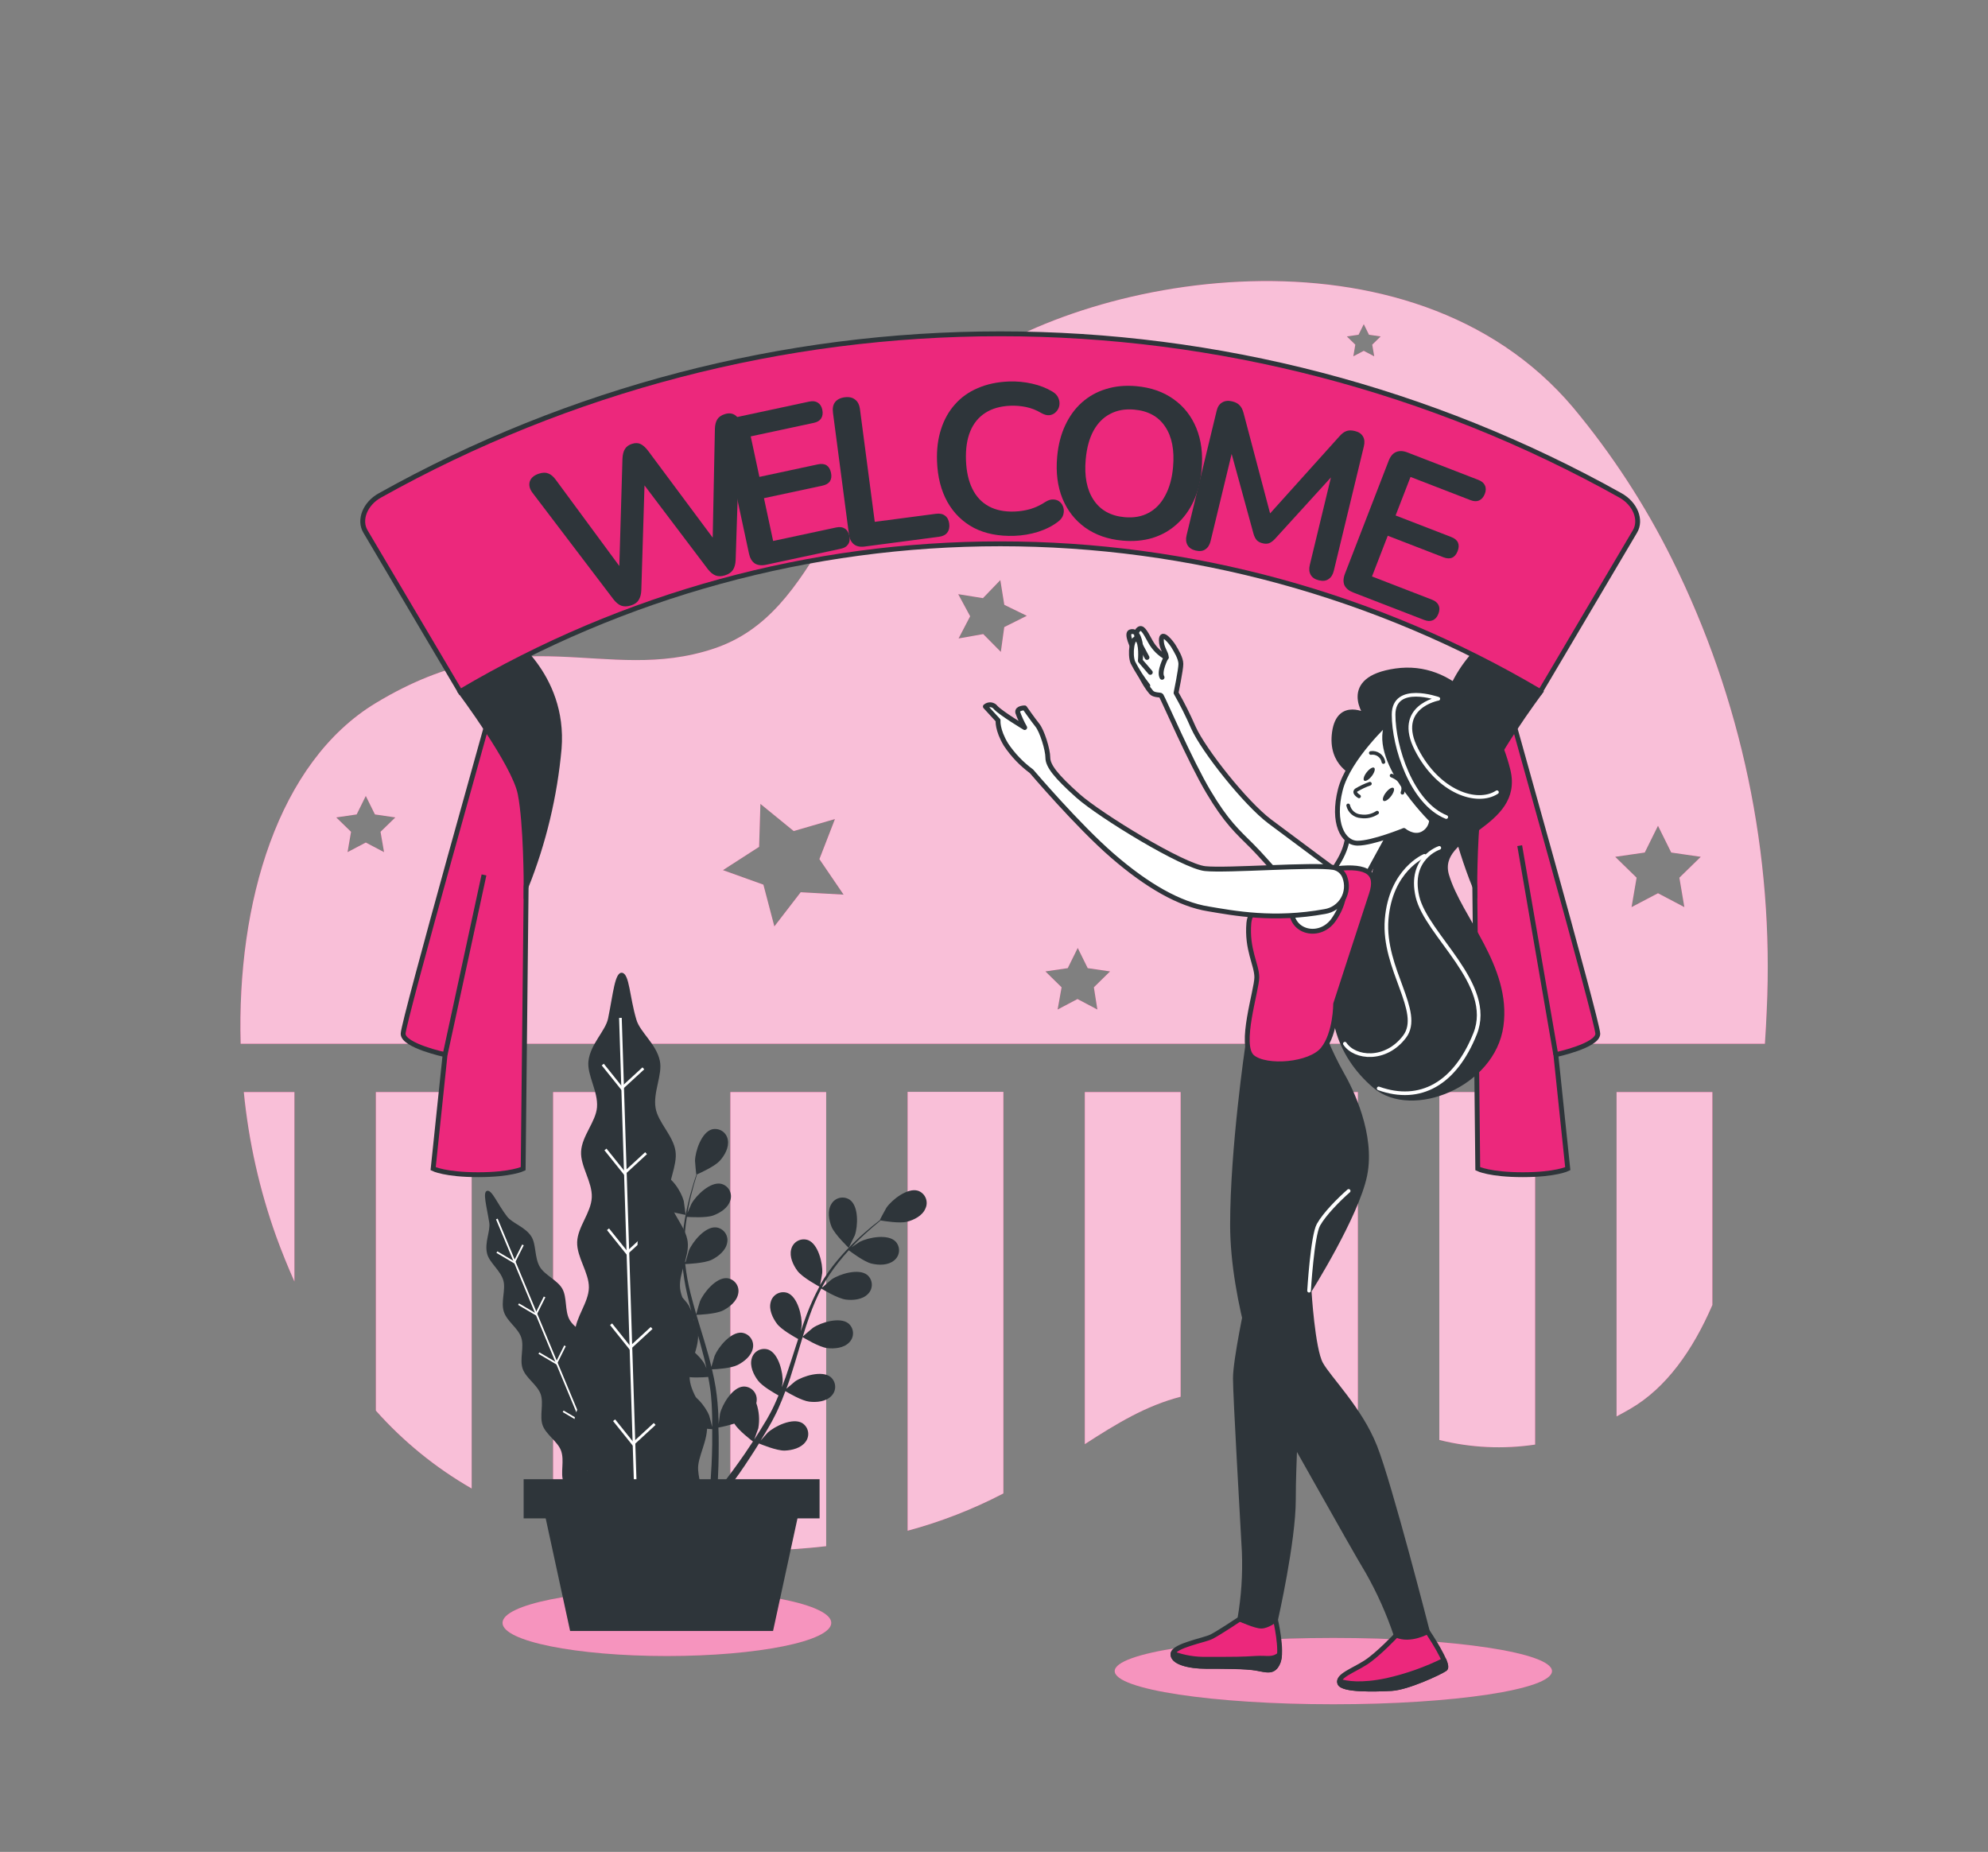 <svg width="409" height="381" viewBox="0 0 409 381" fill="none" xmlns="http://www.w3.org/2000/svg">
<rect x="0" y="0" width="409" height="381" fill="#808080" stroke="none"/>
<path d="M150.259 319.02C152.173 319.02 154.128 319.02 156.124 319.02C161.097 318.922 165.686 318.603 169.973 318.112V224.68H150.259V319.02Z" fill="#EC287C"/>
<path d="M186.725 314.93C193.553 313.095 200.16 310.522 206.431 307.257V224.639H186.725V314.93Z" fill="#EC287C"/>
<path d="M223.183 297.114C229.727 292.885 235.764 289.204 242.897 287.363V224.68H223.183V297.114Z" fill="#EC287C"/>
<path d="M259.65 286.488C266.701 287.306 273.131 289.179 279.364 291.2V224.68H259.65V286.488Z" fill="#EC287C"/>
<path d="M56.851 254.463C57.997 257.599 59.237 260.664 60.573 263.658V224.68H50.16C51.156 234.845 53.404 244.849 56.851 254.463Z" fill="#EC287C"/>
<path d="M77.326 290.218C82.991 296.587 89.648 301.998 97.04 306.243V224.68H77.326V290.218Z" fill="#EC287C"/>
<path d="M113.792 313.58C120.219 315.61 126.817 317.047 133.506 317.875V224.68H113.792V313.58Z" fill="#EC287C"/>
<path d="M296.116 296.255C302.561 297.866 309.26 298.188 315.83 297.204V224.68H296.116V296.255Z" fill="#EC287C"/>
<path d="M343.986 115.035C338.447 103.877 331.619 93.406 323.642 83.837C290.145 44.172 222.496 56.54 196.451 77.015C170.406 97.489 169.154 126.029 146.815 133.457C124.475 140.884 107.109 126.635 77.326 144.631C57.17 156.811 48.696 185.76 49.514 214.741H363.102C363.258 212.377 363.389 210.062 363.479 207.821C364.997 175.736 358.287 143.796 343.986 115.035ZM79.011 175.314L75.256 173.342L71.502 175.314L72.221 171.134L69.178 168.173L73.375 167.559L75.256 163.755L77.138 167.559L81.334 168.173L78.291 171.134L79.011 175.314ZM164.729 183.567L159.314 190.594L157.056 182.005L148.737 179.019L156.173 174.226L156.443 165.391L163.289 170.978L171.78 168.508L168.582 176.753L173.555 184.058L164.729 183.567ZM206.611 129.015L205.907 134.119L202.283 130.455L197.212 131.354L199.592 126.79L197.138 122.242L202.226 123.06L205.801 119.346L206.619 124.434L211.249 126.692L206.611 129.015ZM225.768 207.698L221.678 205.539L217.588 207.698L218.406 203.126L215.077 199.854L219.674 199.183L221.727 195.028L223.781 199.183L228.378 199.854L225.048 203.126L225.768 207.698ZM282.726 73.309L280.574 72.18L278.423 73.309L278.832 70.912L277.098 69.219L279.503 68.867L280.574 66.692L281.646 68.867L284.051 69.219L282.317 70.912L282.726 73.309ZM346.53 186.627L341.106 183.772L335.667 186.627L336.705 180.574L332.305 176.279L338.382 175.396L341.106 169.89L343.83 175.396L349.908 176.279L345.507 180.574L346.53 186.627Z" fill="#EC287C"/>
<path d="M332.583 291.404C333.523 290.914 334.472 290.39 335.437 289.826C342.758 285.564 348.223 277.899 352.296 268.484V224.68H332.583V291.404Z" fill="#EC287C"/>
<g opacity="0.7">
<path d="M150.259 319.02C152.173 319.02 154.128 319.02 156.124 319.02C161.097 318.922 165.686 318.603 169.973 318.112V224.68H150.259V319.02Z" fill="white"/>
<path d="M186.725 314.93C193.553 313.095 200.16 310.522 206.431 307.257V224.639H186.725V314.93Z" fill="white"/>
<path d="M223.183 297.114C229.727 292.885 235.764 289.204 242.897 287.363V224.68H223.183V297.114Z" fill="white"/>
<path d="M259.65 286.488C266.701 287.306 273.131 289.179 279.364 291.2V224.68H259.65V286.488Z" fill="white"/>
<path d="M56.851 254.463C57.997 257.599 59.237 260.664 60.573 263.658V224.68H50.16C51.156 234.845 53.404 244.849 56.851 254.463Z" fill="white"/>
<path d="M77.326 290.218C82.991 296.587 89.648 301.998 97.04 306.243V224.68H77.326V290.218Z" fill="white"/>
<path d="M113.792 313.58C120.219 315.61 126.817 317.047 133.506 317.875V224.68H113.792V313.58Z" fill="white"/>
<path d="M296.116 296.255C302.561 297.866 309.26 298.188 315.83 297.204V224.68H296.116V296.255Z" fill="white"/>
<path d="M343.986 115.035C338.447 103.877 331.619 93.406 323.642 83.837C290.145 44.172 222.496 56.54 196.451 77.015C170.406 97.489 169.154 126.029 146.815 133.457C124.475 140.884 107.109 126.635 77.326 144.631C57.17 156.811 48.696 185.76 49.514 214.741H363.102C363.258 212.377 363.389 210.062 363.479 207.821C364.997 175.736 358.287 143.796 343.986 115.035ZM79.011 175.314L75.256 173.342L71.502 175.314L72.221 171.134L69.178 168.173L73.375 167.559L75.256 163.755L77.138 167.559L81.334 168.173L78.291 171.134L79.011 175.314ZM164.729 183.567L159.314 190.594L157.056 182.005L148.737 179.019L156.173 174.226L156.443 165.391L163.289 170.978L171.78 168.508L168.582 176.753L173.555 184.058L164.729 183.567ZM206.611 129.015L205.907 134.119L202.283 130.455L197.212 131.354L199.592 126.79L197.138 122.242L202.226 123.06L205.801 119.346L206.619 124.434L211.249 126.692L206.611 129.015ZM225.768 207.698L221.678 205.539L217.588 207.698L218.406 203.126L215.077 199.854L219.674 199.183L221.727 195.028L223.781 199.183L228.378 199.854L225.048 203.126L225.768 207.698ZM282.726 73.309L280.574 72.18L278.423 73.309L278.832 70.912L277.098 69.219L279.503 68.867L280.574 66.692L281.646 68.867L284.051 69.219L282.317 70.912L282.726 73.309ZM346.53 186.627L341.106 183.772L335.667 186.627L336.705 180.574L332.305 176.279L338.382 175.396L341.106 169.89L343.83 175.396L349.908 176.279L345.507 180.574L346.53 186.627Z" fill="white"/>
<path d="M332.583 291.404C333.523 290.914 334.472 290.39 335.437 289.826C342.758 285.564 348.223 277.899 352.296 268.484V224.68H332.583V291.404Z" fill="white"/>
</g>
<path d="M274.316 350.628C299.159 350.628 319.298 347.573 319.298 343.805C319.298 340.038 299.159 336.983 274.316 336.983C249.474 336.983 229.334 340.038 229.334 343.805C229.334 347.573 249.474 350.628 274.316 350.628Z" fill="#EC287C"/>
<path opacity="0.5" d="M274.316 350.628C299.159 350.628 319.298 347.573 319.298 343.805C319.298 340.038 299.159 336.983 274.316 336.983C249.474 336.983 229.334 340.038 229.334 343.805C229.334 347.573 249.474 350.628 274.316 350.628Z" fill="white"/>
<path d="M137.203 340.705C155.879 340.705 171.019 337.651 171.019 333.883C171.019 330.115 155.879 327.061 137.203 327.061C118.527 327.061 103.387 330.115 103.387 333.883C103.387 337.651 118.527 340.705 137.203 340.705Z" fill="#EC287C"/>
<path opacity="0.5" d="M137.203 340.705C155.879 340.705 171.019 337.651 171.019 333.883C171.019 330.115 155.879 327.061 137.203 327.061C118.527 327.061 103.387 330.115 103.387 333.883C103.387 337.651 118.527 340.705 137.203 340.705Z" fill="white"/>
<path d="M120.762 316.165L137.98 309C136.778 307.028 135.576 307.961 134.038 304.77C133.22 303.134 133.94 300.5 132.909 298.39C132.091 296.664 129.547 295.568 128.565 293.588C127.674 291.805 128.32 289.147 127.355 287.224C126.389 285.302 123.911 284.353 122.946 282.48C121.98 280.607 122.61 277.973 121.637 276.132C120.663 274.292 118.119 273.277 117.146 271.461C116.173 269.646 116.688 266.922 115.69 265.147C114.692 263.371 112.066 262.341 111.06 260.631C109.931 258.717 110.348 256.009 109.31 254.382C108.042 252.402 105.4 251.682 104.328 250.292C102.316 247.674 101.236 244.795 100.238 244.991C99.24 245.187 100.107 248.083 100.655 251.535C100.933 253.253 99.641 255.625 100.213 257.924C100.671 259.772 102.929 261.31 103.551 263.421C104.099 265.31 103.003 267.805 103.649 269.842C104.295 271.879 106.569 273.179 107.232 275.167C107.894 277.155 106.856 279.633 107.526 281.588C108.197 283.543 110.553 284.909 111.232 286.832C111.911 288.754 110.954 291.347 111.641 293.245C112.328 295.143 114.741 296.582 115.42 298.439C116.181 300.492 115.24 303.044 115.911 304.836C116.729 307.012 119.126 308.337 119.755 309.981C121.121 313.572 119.199 313.507 120.328 316.386L120.762 316.165Z" fill="#2E353A"/>
<path d="M102.217 250.791L127.821 312.296" stroke="white" stroke-width="0.361" stroke-miterlimit="10"/>
<path d="M107.592 256.124L105.792 259.707L102.226 257.605" stroke="white" stroke-width="0.361" stroke-miterlimit="10"/>
<path d="M112.041 266.823L110.25 270.414L106.684 268.312" stroke="white" stroke-width="0.361" stroke-miterlimit="10"/>
<path d="M116.238 276.893L114.447 280.484L110.872 278.382" stroke="white" stroke-width="0.361" stroke-miterlimit="10"/>
<path d="M121.228 288.869L119.428 292.46L115.862 290.357" stroke="white" stroke-width="0.361" stroke-miterlimit="10"/>
<path d="M126.267 300.975L124.475 304.566L120.909 302.464" stroke="white" stroke-width="0.361" stroke-miterlimit="10"/>
<path d="M118.815 311.413L146.905 310.521C146.258 307.102 144.074 307.773 143.633 302.464C143.404 299.781 145.776 296.386 145.449 292.869C145.179 289.973 142.226 287.093 141.899 283.781C141.604 280.795 143.935 277.392 143.6 274.169C143.273 271.126 140.279 268.288 139.927 265.13C139.575 261.973 141.858 258.586 141.481 255.486C141.105 252.386 138.054 249.588 137.645 246.488C137.236 243.388 139.428 239.846 138.97 236.819C138.496 233.613 135.371 230.921 134.88 227.968C134.316 224.696 136.352 221.081 135.755 218.251C135.027 214.774 131.665 212.345 130.929 209.792C129.506 205.032 129.514 200.394 128.001 200.14C126.487 199.886 126.16 204.418 125.105 209.531C124.573 212.099 121.473 214.782 121.064 218.3C120.729 221.146 123.085 224.516 122.823 227.813C122.586 230.774 119.714 233.703 119.551 236.909C119.379 239.936 121.89 243.183 121.751 246.341C121.612 249.498 118.839 252.418 118.741 255.535C118.643 258.652 121.195 261.825 121.154 264.901C121.113 267.977 118.348 271.118 118.299 274.153C118.25 277.359 120.884 280.509 120.851 283.486C120.851 286.758 118.136 289.883 118.127 292.77C118.127 296.263 120.778 299.404 120.786 302.071C120.786 307.846 118.119 306.734 118.168 311.388L118.815 311.413Z" fill="#2E353A"/>
<path d="M127.641 209.416L130.839 309.736" stroke="white" stroke-width="0.544" stroke-miterlimit="10"/>
<path d="M132.361 219.797L127.911 223.887L124.009 219.02" stroke="white" stroke-width="0.544" stroke-miterlimit="10"/>
<path d="M132.917 237.253L128.467 241.351L124.565 236.484" stroke="white" stroke-width="0.544" stroke-miterlimit="10"/>
<path d="M133.441 253.678L128.991 257.768L125.089 252.901" stroke="white" stroke-width="0.544" stroke-miterlimit="10"/>
<path d="M134.062 273.212L129.612 277.31L125.719 272.443" stroke="white" stroke-width="0.544" stroke-miterlimit="10"/>
<path d="M134.692 292.959L130.242 297.057L126.34 292.19" stroke="white" stroke-width="0.544" stroke-miterlimit="10"/>
<path d="M135.731 248.312C137.17 249.302 141.048 249.948 141.056 249.948C141.064 249.948 140.712 247.265 140.672 247.093C140.164 245.155 138.054 241.711 135.821 241.588C135.449 241.577 135.078 241.644 134.734 241.785C134.39 241.926 134.079 242.138 133.822 242.408C133.565 242.677 133.367 242.997 133.242 243.348C133.118 243.699 133.068 244.072 133.097 244.443C133.162 246.038 134.496 247.461 135.731 248.312Z" fill="#2E353A"/>
<path d="M174.611 256.729C174.611 256.729 175.813 254.275 175.87 254.136C176.517 252.247 176.688 248.206 174.864 246.864C174.56 246.65 174.214 246.502 173.849 246.431C173.484 246.359 173.108 246.365 172.745 246.448C172.382 246.532 172.041 246.69 171.744 246.914C171.447 247.138 171.2 247.422 171.02 247.748C170.202 249.106 170.529 251.02 171.085 252.41C171.78 254.038 174.611 256.729 174.611 256.729Z" fill="#2E353A"/>
<path d="M188.852 244.975C186.709 244.32 183.527 246.807 182.382 248.451C182.284 248.59 180.983 250.987 181.024 250.995H181.073C180.566 251.38 180.034 251.813 179.437 252.279C178.382 253.163 177.187 254.177 175.969 255.363C174.641 256.626 173.387 257.964 172.214 259.371C170.895 260.944 169.718 262.63 168.697 264.41V264.476C168.836 263.838 169.155 262.022 169.163 261.891C169.286 259.895 168.345 255.96 166.267 255.142C165.916 255.015 165.542 254.962 165.169 254.989C164.797 255.016 164.434 255.121 164.105 255.298C163.776 255.475 163.488 255.72 163.26 256.016C163.032 256.311 162.869 256.652 162.782 257.016C162.357 258.537 163.183 260.288 164.083 261.49C165.106 262.832 168.32 264.566 168.582 264.705C167.587 266.554 166.715 268.467 165.973 270.431C165.539 271.568 165.155 272.721 164.737 273.891C164.836 273.335 164.926 272.828 164.926 272.762C165.048 270.766 164.108 266.832 162.038 266.014C161.688 265.887 161.315 265.836 160.944 265.863C160.573 265.89 160.212 265.994 159.884 266.17C159.556 266.346 159.268 266.589 159.041 266.884C158.813 267.178 158.65 267.517 158.562 267.879C158.128 269.4 158.954 271.151 159.854 272.353C160.754 273.556 163.486 275.093 164.214 275.486L163.772 276.836C163.077 278.987 162.398 281.147 161.67 283.241C161.408 283.977 161.13 284.697 160.852 285.408C160.934 284.918 161.007 284.492 161.016 284.435C161.138 282.431 160.198 278.504 158.12 277.686C157.77 277.559 157.397 277.506 157.025 277.532C156.654 277.559 156.292 277.664 155.963 277.84C155.635 278.016 155.348 278.259 155.12 278.554C154.893 278.849 154.73 279.189 154.643 279.552C154.218 281.073 155.036 282.824 155.944 284.026C156.852 285.228 159.314 286.619 160.165 287.093C159.862 287.813 159.551 288.55 159.224 289.237C158.987 289.703 158.791 290.169 158.529 290.627C158.267 291.085 158.03 291.535 157.784 291.977C157.277 292.795 156.754 293.695 156.238 294.513C155.887 295.077 155.543 295.609 155.191 296.149C155.453 295.413 155.944 293.973 156.009 293.85C156.318 292.118 156.177 290.335 155.6 288.672C155.648 288.479 155.675 288.282 155.682 288.083C155.707 287.712 155.653 287.34 155.524 286.99C155.395 286.641 155.194 286.323 154.933 286.057C154.673 285.791 154.36 285.582 154.014 285.445C153.668 285.308 153.297 285.245 152.926 285.261C150.692 285.417 148.615 288.885 148.14 290.824C148.14 290.938 147.944 292.214 147.846 293.024C147.846 292.541 147.846 292.075 147.797 291.576C147.797 290.595 147.682 289.613 147.617 288.558C147.559 288.051 147.51 287.535 147.453 287.02C147.396 286.505 147.306 285.965 147.232 285.433C147.036 284.198 146.774 282.979 146.48 281.719C147.347 281.719 150.398 281.507 151.739 280.836C153.081 280.165 154.594 278.946 154.889 277.392C154.969 277.029 154.972 276.652 154.897 276.288C154.822 275.923 154.672 275.578 154.455 275.276C154.238 274.973 153.96 274.72 153.639 274.532C153.317 274.344 152.96 274.226 152.59 274.185C150.357 273.997 147.788 277.114 147.02 278.954C146.97 279.077 146.57 280.459 146.357 281.228C146.177 280.484 146.005 279.74 145.801 278.987C145.204 276.836 144.533 274.668 143.87 272.5L143.281 270.513C143.584 270.513 147.224 270.374 148.729 269.621C150.063 268.958 151.584 267.731 151.87 266.177C151.952 265.814 151.956 265.438 151.882 265.074C151.809 264.709 151.659 264.364 151.443 264.061C151.226 263.759 150.949 263.505 150.628 263.317C150.307 263.129 149.95 263.011 149.58 262.971C147.347 262.783 144.77 265.899 144.001 267.748C143.944 267.887 143.363 269.883 143.24 270.398C142.815 268.934 142.422 267.478 142.046 266.022C141.558 264.06 141.2 262.068 140.975 260.059C141.114 260.059 144.909 259.936 146.455 259.167C147.788 258.504 149.31 257.277 149.596 255.723C149.678 255.36 149.682 254.984 149.608 254.62C149.535 254.255 149.385 253.91 149.169 253.607C148.952 253.305 148.675 253.051 148.354 252.863C148.033 252.675 147.676 252.557 147.306 252.517C145.073 252.328 142.496 255.445 141.727 257.286C141.678 257.408 141.236 258.922 141.04 259.658H140.917C140.737 257.63 140.737 255.591 140.917 253.564C141.007 252.451 141.154 251.388 141.318 250.357C142.03 250.406 145.277 250.603 146.741 250.063C148.206 249.523 149.784 248.5 150.242 246.987C150.363 246.634 150.408 246.26 150.374 245.889C150.34 245.519 150.229 245.159 150.046 244.834C149.864 244.509 149.616 244.226 149.317 244.004C149.018 243.781 148.676 243.624 148.312 243.543C146.112 243.11 143.216 245.924 142.251 247.674C142.193 247.772 141.768 248.795 141.433 249.547C141.514 249.089 141.588 248.607 141.678 248.165C142.005 246.529 142.406 244.999 142.774 243.674C142.987 242.921 143.191 242.243 143.396 241.613C144.116 241.294 147.011 239.977 148.042 238.864C149.073 237.752 150.022 236.075 149.735 234.512C149.678 234.148 149.546 233.799 149.346 233.489C149.147 233.178 148.885 232.913 148.577 232.709C148.269 232.506 147.922 232.369 147.558 232.308C147.194 232.247 146.821 232.262 146.463 232.353C144.32 232.983 143.044 236.811 142.987 238.815C142.987 238.987 143.224 241.694 143.265 241.678C143.06 242.283 142.84 242.93 142.627 243.649C142.226 244.966 141.809 246.463 141.433 248.132C141.02 249.917 140.714 251.726 140.516 253.547C140.278 255.586 140.226 257.642 140.361 259.69C140.357 259.715 140.357 259.74 140.361 259.764C140.116 259.159 139.388 257.474 139.314 257.351C138.324 255.617 135.371 252.844 133.187 253.31C132.826 253.398 132.486 253.562 132.192 253.789C131.897 254.017 131.654 254.304 131.477 254.632C131.301 254.959 131.195 255.321 131.167 255.692C131.139 256.063 131.189 256.436 131.314 256.787C131.797 258.292 133.457 259.314 134.864 259.805C136.459 260.361 140.099 260.034 140.386 260.001C140.569 262.085 140.894 264.154 141.359 266.194C141.613 267.38 141.915 268.574 142.234 269.76C142.005 269.237 141.801 268.778 141.768 268.713C140.77 266.979 137.825 264.214 135.633 264.68C135.271 264.767 134.931 264.93 134.636 265.157C134.34 265.385 134.096 265.672 133.92 266C133.743 266.328 133.637 266.69 133.61 267.061C133.582 267.433 133.633 267.806 133.76 268.157C134.242 269.662 135.903 270.676 137.318 271.175C138.733 271.674 141.858 271.453 142.676 271.388C142.807 271.838 142.921 272.296 143.052 272.746C143.666 274.93 144.287 277.106 144.827 279.249C145.024 280.01 145.179 280.762 145.343 281.515C145.146 281.057 144.975 280.697 144.942 280.607C143.944 278.873 140.999 276.108 138.807 276.574C138.445 276.662 138.106 276.826 137.812 277.053C137.517 277.281 137.274 277.568 137.097 277.896C136.92 278.223 136.815 278.584 136.786 278.956C136.758 279.327 136.808 279.7 136.934 280.05C137.416 281.556 139.077 282.578 140.492 283.069C141.907 283.56 144.729 283.372 145.703 283.29C145.85 284.067 145.997 284.844 146.095 285.605C146.161 286.12 146.251 286.619 146.283 287.143C146.316 287.666 146.365 288.173 146.406 288.689C146.455 289.67 146.504 290.684 146.521 291.642C146.521 292.312 146.521 292.95 146.521 293.588C146.341 292.836 145.956 291.363 145.907 291.241C145.187 289.376 142.692 286.194 140.459 286.333C140.088 286.365 139.729 286.475 139.403 286.655C139.077 286.835 138.793 287.081 138.569 287.378C138.345 287.675 138.185 288.016 138.101 288.378C138.016 288.74 138.009 289.117 138.079 289.482C138.332 291.044 139.813 292.304 141.138 293.008C142.586 293.777 146.095 294.014 146.529 294.038C146.529 295.102 146.529 296.132 146.529 297.106C146.48 300.165 146.332 302.75 146.193 304.664L147.674 304.959C147.772 302.995 147.87 300.304 147.862 297.114C147.862 296.034 147.862 294.889 147.797 293.703C148.903 293.497 149.996 293.224 151.069 292.885C151.96 294.325 154.57 296.312 154.905 296.566C154.324 297.458 153.752 298.316 153.204 299.118C151.486 301.613 149.932 303.666 148.778 305.188L150.414 305.498C151.502 304.01 152.868 302.104 154.316 299.854C154.913 298.954 155.527 297.981 156.148 296.975C156.549 297.139 159.797 298.488 161.441 298.439C162.938 298.39 164.827 297.916 165.744 296.623C165.968 296.327 166.128 295.988 166.213 295.626C166.298 295.265 166.306 294.89 166.237 294.525C166.167 294.16 166.022 293.814 165.81 293.509C165.598 293.204 165.325 292.947 165.007 292.754C163.052 291.65 159.412 293.4 157.94 294.75C157.85 294.832 157.007 295.805 156.484 296.386C156.737 295.969 156.983 295.568 157.236 295.143C157.752 294.325 158.234 293.449 158.758 292.533L159.47 291.159C159.723 290.709 159.928 290.194 160.157 289.711C160.672 288.574 161.138 287.396 161.58 286.202C162.324 286.652 164.966 288.19 166.488 288.37C168.009 288.55 169.915 288.37 171.011 287.233C171.28 286.974 171.49 286.663 171.63 286.318C171.769 285.973 171.835 285.602 171.822 285.23C171.809 284.858 171.717 284.493 171.554 284.159C171.39 283.825 171.158 283.528 170.872 283.29C169.114 281.899 165.245 283.077 163.584 284.198C163.486 284.263 162.382 285.196 161.784 285.719C162.046 284.999 162.308 284.288 162.553 283.543C163.24 281.417 163.879 279.241 164.525 277.073C164.721 276.41 164.926 275.748 165.13 275.093C165.392 275.249 168.492 277.147 170.161 277.351C171.65 277.531 173.588 277.351 174.684 276.214C174.952 275.956 175.163 275.644 175.303 275.299C175.442 274.954 175.508 274.584 175.495 274.212C175.481 273.84 175.39 273.475 175.227 273.14C175.063 272.806 174.831 272.51 174.545 272.271C172.787 270.881 168.917 272.059 167.257 273.179C167.134 273.261 165.547 274.611 165.163 274.971C165.605 273.515 166.063 272.067 166.578 270.66C167.253 268.756 168.051 266.898 168.966 265.097C169.089 265.171 172.32 267.167 174.03 267.371C175.519 267.56 177.457 267.371 178.553 266.234C178.822 265.976 179.032 265.665 179.172 265.32C179.311 264.975 179.377 264.604 179.364 264.232C179.351 263.86 179.259 263.495 179.096 263.161C178.932 262.826 178.7 262.53 178.414 262.292C176.656 260.909 172.787 262.087 171.126 263.2C171.02 263.273 169.809 264.296 169.245 264.836L169.146 264.754C170.12 262.967 171.251 261.269 172.525 259.682C173.212 258.807 173.924 257.997 174.627 257.228C175.191 257.654 177.793 259.609 179.314 259.969C180.836 260.329 182.717 260.337 183.936 259.331C184.23 259.103 184.473 258.816 184.649 258.488C184.825 258.16 184.93 257.798 184.957 257.427C184.984 257.056 184.932 256.683 184.806 256.333C184.679 255.983 184.48 255.664 184.222 255.396C182.627 253.825 178.66 254.578 176.86 255.494C176.762 255.551 175.838 256.165 175.175 256.631C175.494 256.288 175.821 255.928 176.14 255.609C177.335 254.406 178.496 253.367 179.535 252.468C180.124 251.952 180.672 251.502 181.171 251.093C181.948 251.224 185.081 251.731 186.562 251.363C188.042 250.995 189.76 250.128 190.374 248.672C190.542 248.333 190.636 247.962 190.649 247.584C190.662 247.205 190.595 246.829 190.451 246.479C190.307 246.129 190.089 245.813 189.814 245.554C189.538 245.295 189.21 245.097 188.852 244.975Z" fill="#2E353A"/>
<path d="M168.615 304.329H107.731V312.386H168.615V304.329Z" fill="#2E353A"/>
<path d="M159.044 335.552H117.293L112.074 311.494H164.263L159.044 335.552Z" fill="#2E353A"/>
<path d="M108.246 182.414L107.632 240.443C107.632 240.443 105.178 241.678 98.373 241.678C91.567 241.678 89.113 240.443 89.113 240.443L91.567 216.983C91.567 216.983 82.937 215.134 82.937 212.68C82.937 210.226 102.07 142.332 102.07 142.332C102.07 142.332 111.951 159.567 108.246 182.414Z" fill="#EC287C" stroke="#2E353A" stroke-miterlimit="10"/>
<path d="M91.575 216.974L99.575 180.001" stroke="#2E353A" stroke-miterlimit="10"/>
<path d="M94.668 142.283C94.668 142.283 105.776 157.097 107.011 163.273C108.246 169.449 108.246 182.414 108.246 182.414C111.869 173.327 114.156 163.764 115.036 154.021C116.271 138.586 103.927 130.561 103.927 130.561L94.668 142.283Z" fill="#2E353A" stroke="#2E353A" stroke-miterlimit="10"/>
<path d="M303.413 182.414L304.027 240.443C304.027 240.443 306.481 241.678 313.286 241.678C320.092 241.678 322.546 240.443 322.546 240.443L320.092 216.983C320.092 216.983 328.722 215.134 328.722 212.68C328.722 210.226 309.581 142.332 309.581 142.332C309.581 142.332 299.708 159.567 303.413 182.414Z" fill="#EC287C" stroke="#2E353A" stroke-miterlimit="10"/>
<path d="M320.076 216.974L312.656 173.98" stroke="#2E353A" stroke-miterlimit="10"/>
<path d="M316.992 142.283C316.992 142.283 305.875 157.097 304.64 163.273C303.405 169.449 303.413 182.406 303.413 182.406C299.785 173.32 297.496 163.756 296.615 154.013C295.38 138.577 307.732 130.553 307.732 130.553L316.992 142.283Z" fill="#2E353A" stroke="#2E353A" stroke-miterlimit="10"/>
<path d="M316.902 142.283C283.253 122.383 244.877 111.884 205.784 111.884C166.692 111.884 128.316 122.383 94.667 142.283L75.183 109.334C73.784 106.994 75.101 103.608 78.168 101.923C117.166 80.122 161.099 68.676 205.776 68.676C250.454 68.676 294.387 80.122 333.384 101.923C336.444 103.632 337.769 106.994 336.37 109.334L316.902 142.283Z" fill="#EC287C"/>
<path d="M316.902 142.283C283.253 122.383 244.877 111.884 205.784 111.884C166.692 111.884 128.316 122.383 94.667 142.283L75.183 109.334C73.784 106.994 75.101 103.608 78.168 101.923C117.166 80.122 161.099 68.676 205.776 68.676C250.454 68.676 294.387 80.122 333.384 101.923C336.444 103.632 337.769 106.994 336.37 109.334L316.902 142.283Z" stroke="#2E353A" stroke-miterlimit="10"/>
<path d="M129.811 124.563C129.059 124.803 128.389 124.819 127.801 124.608C127.24 124.389 126.695 123.935 126.167 123.245L109.544 101.373C108.953 100.58 108.768 99.811 108.989 99.066C109.238 98.311 109.878 97.769 110.907 97.439C111.658 97.198 112.301 97.192 112.834 97.42C113.358 97.62 113.866 98.056 114.357 98.727L129.008 118.608L127.338 119.142L128.06 94.384C128.097 93.543 128.267 92.876 128.568 92.38C128.87 91.885 129.354 91.53 130.022 91.316C130.69 91.103 131.277 91.114 131.782 91.351C132.287 91.588 132.804 92.051 133.332 92.741L148.039 112.512L146.579 112.98L147.078 88.246C147.097 87.443 147.257 86.793 147.558 86.298C147.86 85.802 148.372 85.439 149.096 85.207C149.986 84.922 150.738 85.019 151.351 85.497C151.965 85.976 152.261 86.709 152.24 87.697L151.348 115.226C151.31 116.066 151.126 116.738 150.797 117.243C150.468 117.747 149.927 118.12 149.176 118.36C148.425 118.601 147.769 118.612 147.208 118.392C146.647 118.173 146.102 117.719 145.575 117.029L131.682 98.654L132.642 98.346L131.94 121.442C131.903 122.282 131.719 122.954 131.39 123.459C131.088 123.954 130.562 124.322 129.811 124.563Z" fill="#2E353A"/>
<path d="M157.637 116.186C156.692 116.388 155.91 116.301 155.29 115.925C154.693 115.514 154.293 114.836 154.091 113.891L148.854 89.454C148.652 88.509 148.742 87.741 149.124 87.15C149.529 86.524 150.204 86.11 151.149 85.907L166.481 82.622C167.197 82.468 167.781 82.538 168.233 82.83C168.714 83.117 169.028 83.603 169.175 84.291C169.328 85.006 169.247 85.608 168.933 86.094C168.64 86.546 168.136 86.849 167.42 87.002L154.45 89.782L156.235 98.114L168.261 95.537C169.005 95.377 169.603 95.444 170.055 95.736C170.507 96.029 170.81 96.533 170.963 97.249C171.117 97.965 171.047 98.548 170.755 99C170.462 99.452 169.944 99.758 169.199 99.918L157.174 102.494L159.061 111.299L172.031 108.519C172.747 108.366 173.331 108.436 173.783 108.728C174.263 109.014 174.58 109.515 174.734 110.231C174.887 110.947 174.803 111.534 174.482 111.992C174.19 112.444 173.685 112.747 172.97 112.9L157.637 116.186Z" fill="#2E353A"/>
<path d="M177.856 112.448C176.959 112.565 176.233 112.411 175.676 111.984C175.116 111.527 174.777 110.851 174.66 109.954L171.372 84.921C171.251 83.995 171.391 83.27 171.793 82.747C172.22 82.191 172.882 81.854 173.779 81.736C174.675 81.618 175.387 81.775 175.915 82.206C176.467 82.604 176.804 83.266 176.926 84.191L179.968 107.36L192.55 105.707C193.331 105.605 193.951 105.73 194.409 106.081C194.896 106.429 195.189 106.979 195.287 107.731C195.386 108.483 195.247 109.105 194.87 109.596C194.518 110.054 193.952 110.334 193.171 110.437L177.856 112.448Z" fill="#2E353A"/>
<path d="M208.721 110.24C205.509 110.355 202.727 109.812 200.374 108.609C198.05 107.377 196.232 105.6 194.921 103.279C193.609 100.929 192.895 98.133 192.779 94.892C192.692 92.469 192.965 90.281 193.597 88.329C194.227 86.348 195.175 84.647 196.44 83.228C197.704 81.78 199.271 80.656 201.143 79.859C203.043 79.03 205.19 78.573 207.584 78.488C209.19 78.43 210.774 78.578 212.336 78.932C213.898 79.285 215.277 79.82 216.472 80.538C217.099 80.895 217.524 81.348 217.748 81.895C217.972 82.413 218.034 82.938 217.936 83.467C217.837 83.968 217.604 84.4 217.237 84.764C216.899 85.127 216.454 85.347 215.901 85.426C215.377 85.474 214.786 85.305 214.129 84.919C213.203 84.368 212.21 83.979 211.149 83.754C210.089 83.529 209.018 83.436 207.938 83.474C205.865 83.549 204.128 84.035 202.728 84.933C201.328 85.831 200.291 87.095 199.619 88.727C198.946 90.359 198.652 92.343 198.735 94.679C198.818 96.986 199.254 98.944 200.042 100.553C200.83 102.161 201.955 103.364 203.416 104.159C204.877 104.955 206.644 105.315 208.717 105.241C209.827 105.201 210.917 105.031 211.988 104.729C213.058 104.399 214.064 103.924 215.007 103.306C215.635 102.903 216.199 102.722 216.697 102.763C217.224 102.773 217.668 102.933 218.03 103.241C218.392 103.55 218.64 103.95 218.775 104.443C218.908 104.906 218.897 105.403 218.74 105.935C218.583 106.437 218.248 106.888 217.736 107.286C216.599 108.175 215.221 108.882 213.602 109.408C212.012 109.903 210.385 110.181 208.721 110.24Z" fill="#2E353A"/>
<path d="M230.921 111.223C227.941 110.955 225.385 110.062 223.254 108.545C221.152 107.03 219.594 105.034 218.58 102.558C217.568 100.051 217.207 97.191 217.496 93.978C217.715 91.553 218.261 89.407 219.136 87.542C220.013 85.648 221.156 84.072 222.566 82.814C224.007 81.531 225.666 80.605 227.543 80.037C229.452 79.443 231.531 79.248 233.781 79.45C236.79 79.721 239.346 80.614 241.448 82.128C243.553 83.614 245.112 85.595 246.126 88.072C247.14 90.549 247.503 93.394 247.213 96.608C246.995 99.033 246.447 101.193 245.57 103.087C244.693 104.981 243.533 106.571 242.093 107.855C240.681 109.141 239.02 110.082 237.111 110.676C235.234 111.243 233.171 111.425 230.921 111.223ZM231.355 106.402C233.254 106.573 234.9 106.28 236.294 105.521C237.717 104.766 238.854 103.587 239.705 101.985C240.585 100.385 241.129 98.431 241.337 96.123C241.653 92.617 241.108 89.829 239.704 87.759C238.329 85.691 236.21 84.528 233.347 84.271C231.477 84.103 229.831 84.396 228.408 85.152C226.988 85.878 225.837 87.041 224.957 88.641C224.109 90.214 223.579 92.169 223.369 94.506C223.056 97.983 223.6 100.771 225.002 102.87C226.403 104.97 228.521 106.147 231.355 106.402Z" fill="#2E353A"/>
<path d="M245.976 113.266C245.181 113.074 244.625 112.699 244.309 112.142C243.993 111.584 243.931 110.908 244.123 110.113L250.307 84.511C250.506 83.687 250.884 83.117 251.442 82.801C252.006 82.456 252.685 82.38 253.481 82.572C254.191 82.744 254.71 83.019 255.039 83.399C255.403 83.758 255.677 84.305 255.86 85.04L261.679 107.05L260.316 106.721L275.541 89.794C276.039 89.224 276.518 88.858 276.978 88.699C277.444 88.511 278.032 88.503 278.742 88.674C279.537 88.866 280.093 89.241 280.409 89.798C280.732 90.327 280.794 91.003 280.595 91.827L274.411 117.429C274.219 118.224 273.855 118.798 273.319 119.149C272.812 119.508 272.146 119.587 271.323 119.388C270.528 119.196 269.972 118.822 269.656 118.264C269.339 117.707 269.277 117.031 269.469 116.236L274.234 96.512L275.171 96.738L262.284 110.893C261.883 111.307 261.499 111.59 261.132 111.742C260.765 111.894 260.311 111.904 259.772 111.774C259.232 111.644 258.819 111.424 258.534 111.114C258.255 110.776 258.042 110.349 257.896 109.833L252.817 91.293L253.839 91.54L249.064 111.307C248.872 112.102 248.508 112.675 247.973 113.027C247.465 113.385 246.8 113.465 245.976 113.266Z" fill="#2E353A"/>
<path d="M278.405 121.896C277.505 121.548 276.9 121.048 276.589 120.395C276.316 119.725 276.353 118.941 276.701 118.041L285.702 94.787C286.051 93.887 286.546 93.296 287.188 93.012C287.869 92.711 288.658 92.735 289.557 93.083L304.148 98.731C304.829 98.994 305.278 99.372 305.495 99.863C305.74 100.365 305.735 100.943 305.482 101.597C305.218 102.278 304.822 102.735 304.293 102.969C303.802 103.186 303.215 103.163 302.534 102.899L290.192 98.122L287.123 106.051L298.566 110.48C299.275 110.754 299.737 111.137 299.954 111.628C300.172 112.12 300.148 112.706 299.885 113.387C299.621 114.068 299.243 114.517 298.752 114.734C298.261 114.952 297.661 114.923 296.953 114.649L285.509 110.219L282.266 118.598L294.609 123.375C295.29 123.639 295.739 124.016 295.956 124.508C296.2 125.009 296.191 125.601 295.927 126.282C295.663 126.963 295.272 127.407 294.754 127.614C294.262 127.831 293.676 127.808 292.995 127.544L278.405 121.896Z" fill="#2E353A"/>
<path d="M276.631 180.451C276.631 180.451 266.226 172.762 261.228 168.999C256.23 165.236 247.666 154.438 245.523 149.694C244.462 147.252 243.272 144.868 241.956 142.553C241.956 142.553 242.946 137.784 242.946 136.606C242.946 135.428 241.989 133.874 241.384 132.876C241.081 132.377 238.93 129.522 238.93 131.698C238.93 133.399 239.952 134.25 239.952 135.273C238.575 134.512 237.441 133.378 236.68 132.001C235.486 129.792 234.979 128.933 234.292 129.449C233.073 130.365 234.635 132.721 234.635 132.721C234.635 132.721 234.292 129.449 232.59 129.988C231.609 130.283 232.934 133.056 233.613 134.25C234.292 135.444 233.269 133.432 233.441 135.444C233.564 136.941 235.273 140.622 236.852 142.43C237.425 143.093 238.758 142.888 238.897 143.117C239.404 143.935 244.86 156.582 248.607 162.888C252.353 169.195 254.578 171.068 257.645 174.136C260.713 177.203 264.803 182.488 268.378 185.04C271.952 187.592 273.834 186.578 275.879 184.868C277.924 183.158 278.226 182.185 276.631 180.451Z" fill="white" stroke="#2E353A" stroke-linecap="round" stroke-linejoin="round"/>
<path d="M239.895 135.264C239.895 135.264 238.357 138.168 239.077 139.354" stroke="#2E353A" stroke-linecap="round" stroke-linejoin="round"/>
<path d="M234.611 132.712L235.977 135.264" stroke="#2E353A" stroke-linecap="round" stroke-linejoin="round"/>
<path d="M236.14 141.064C234.966 139.574 233.939 137.975 233.073 136.287C232.394 134.586 232.909 130.839 233.932 131.518C234.954 132.197 234.611 135.952 234.611 135.952L236.656 138.332" fill="white"/>
<path d="M236.14 141.064C234.966 139.574 233.939 137.975 233.073 136.287C232.394 134.586 232.909 130.839 233.932 131.518C234.954 132.197 234.611 135.952 234.611 135.952L236.656 138.332" stroke="#2E353A" stroke-linecap="round" stroke-linejoin="round"/>
<path d="M278.832 159.199C278.832 159.199 273.605 157.293 274.554 150.635C275.503 143.976 281.212 147.305 281.212 147.305C281.212 147.305 275.486 139.69 287.159 138.029C298.832 136.369 307.388 146.831 310.243 158.479C313.098 170.128 295.012 171.322 297.629 180.132C300.247 188.942 310.48 198.946 308.811 211.06C307.143 223.175 290.496 229.874 282.881 223.429C275.265 216.983 272.173 207.019 276.484 197.956C280.795 188.893 283.143 178.209 284.329 173.416C285.515 168.623 278.832 159.199 278.832 159.199Z" fill="#2E353A" stroke="#2E353A" stroke-linecap="round" stroke-linejoin="round"/>
<path d="M297.547 168.099C290.39 165.236 286.709 153.579 286.709 147.035C286.709 140.491 295.911 143.763 295.911 143.763C295.911 143.763 286.913 145.399 291.412 154.193C295.911 162.986 303.887 165.645 307.977 162.986" stroke="white" stroke-width="0.75" stroke-linecap="round" stroke-linejoin="round"/>
<path d="M296.116 174.439C296.116 174.439 289.777 176.484 291.617 184.459C293.458 192.435 307.568 202.455 303.478 212.68C299.388 222.905 292.231 226.995 283.642 223.928" stroke="white" stroke-width="0.75" stroke-linecap="round" stroke-linejoin="round"/>
<path d="M293.048 176.074C293.048 176.074 286.095 178.937 285.277 189.162C284.459 199.387 292.844 208.181 288.958 213.293C285.073 218.406 278.733 217.792 276.688 214.725" stroke="white" stroke-width="0.75" stroke-linecap="round" stroke-linejoin="round"/>
<path d="M277.171 170.381C277.171 170.381 277.883 172.999 275.535 177.048C273.188 181.097 271.969 182.038 271.969 182.038L280.533 181.326L286.006 171.33C286.006 171.33 277.646 172.05 277.171 170.381Z" fill="white" stroke="#2E353A" stroke-linecap="round" stroke-linejoin="round"/>
<path d="M285.736 148.254C285.736 148.254 277.409 155.87 275.74 162.528C274.071 169.187 276.214 173.473 279.315 173.473C282.415 173.473 288.828 170.856 288.828 170.856C288.828 170.856 290.734 172.492 292.632 171.575C293.175 171.313 293.638 170.909 293.973 170.407C294.308 169.906 294.503 169.323 294.538 168.721C294.538 168.721 281.45 155.87 285.736 148.254Z" fill="white" stroke="#2E353A" stroke-linecap="round" stroke-linejoin="round"/>
<path d="M282.21 159.682C281.638 160.41 280.951 160.819 280.664 160.598C280.378 160.377 280.607 159.608 281.18 158.88C281.752 158.152 282.439 157.743 282.717 157.964C282.996 158.185 282.775 158.954 282.21 159.682Z" fill="#2E353A"/>
<path d="M286.169 163.829C285.605 164.565 284.91 164.974 284.623 164.753C284.337 164.533 284.574 163.764 285.139 163.036C285.703 162.308 286.398 161.89 286.685 162.111C286.971 162.332 286.734 163.101 286.169 163.829Z" fill="#2E353A"/>
<path d="M281.834 161.236C280.863 161.578 279.928 162.017 279.044 162.545C278.3 163.101 279.601 163.845 279.601 163.845" stroke="#2E353A" stroke-width="0.75" stroke-linecap="round" stroke-linejoin="round"/>
<path d="M277.368 165.702C277.501 166.307 277.828 166.852 278.299 167.255C278.77 167.658 279.359 167.897 279.977 167.935C281.146 168.11 282.338 167.845 283.323 167.191" stroke="#2E353A" stroke-width="0.75" stroke-linecap="round" stroke-linejoin="round"/>
<path d="M282.022 154.913C282.614 154.82 283.218 154.964 283.704 155.313C284.191 155.662 284.521 156.188 284.623 156.778" stroke="#2E353A" stroke-width="0.75" stroke-linecap="round" stroke-linejoin="round"/>
<path d="M286.3 159.567C286.3 159.567 289.458 160.68 288.533 163.101" stroke="#2E353A" stroke-width="0.75" stroke-linecap="round" stroke-linejoin="round"/>
<path d="M255.085 333.081C255.085 333.081 250.684 336.018 249.212 336.746C247.74 337.474 241.515 338.578 241.327 340.231C241.138 341.883 244.443 342.799 248.116 342.799C251.789 342.799 256.181 342.799 258.382 343.167C260.582 343.535 262.055 344.263 262.971 341.883C263.887 339.503 262.415 333.261 262.415 333.261C262.415 333.261 258.57 334.734 255.085 333.081Z" fill="#EC287C" stroke="#2E353A" stroke-linecap="round" stroke-linejoin="round"/>
<path d="M256.729 267.797C256.729 267.797 254.169 279.715 254.169 283.568C254.169 287.421 255.633 312.361 256.001 319.323C256.179 323.928 255.872 328.54 255.085 333.081C255.085 333.081 258.202 334.546 259.486 334.546C260.77 334.546 262.414 333.261 262.414 333.261C262.414 333.261 266.087 317.122 266.087 308.509C266.087 299.895 266.815 294.938 266.087 289.433C265.359 283.928 262.815 273.85 263.699 270.177C264.582 266.504 259.486 262.292 256.729 267.797Z" fill="#2E353A" stroke="#2E353A" stroke-linecap="round" stroke-linejoin="round"/>
<path d="M256.705 215.134C256.705 215.134 253.58 236.287 253.58 251.985C253.58 267.682 260.247 286.488 261.907 289.106C263.568 291.723 278.087 317.891 281.417 323.364C283.772 327.513 285.723 331.879 287.241 336.402C288.402 336.76 289.597 336.998 290.807 337.114C292.002 337.114 293.662 335.691 293.662 335.691C293.662 335.691 285.94 305.515 282.848 297.67C279.756 289.826 273.359 283.633 271.699 280.574C270.038 277.515 269.318 265.58 269.318 265.58C269.318 265.58 279.069 250.12 280.77 241.793C282.472 233.465 277.883 224.132 275.977 220.86C274.731 218.63 273.619 216.327 272.648 213.964C272.648 213.964 262.66 219.87 256.705 215.134Z" fill="#2E353A" stroke="#2E353A" stroke-linecap="round" stroke-linejoin="round"/>
<path d="M274.791 206.545C274.791 206.545 280.738 188.23 282.153 183.944C283.568 179.657 281.433 177.997 275.012 178.708C268.59 179.42 257.408 184.434 256.934 189.891C256.459 195.347 258.57 198.455 258.57 201.073C258.57 203.69 254.807 215.134 257.67 217.49C260.533 219.846 269.564 219.126 272.181 215.854C274.799 212.582 274.791 206.545 274.791 206.545Z" fill="#EC287C" stroke="#2E353A" stroke-linecap="round" stroke-linejoin="round"/>
<path d="M276.631 180.451C276.976 183.444 276.239 186.461 274.554 188.958C271.699 193.473 265.278 191.813 265.752 186.815C266.226 181.817 272.28 177.67 276.631 180.451Z" fill="white" stroke="#2E353A" stroke-linecap="round" stroke-linejoin="round"/>
<path d="M272.574 187.535C273.348 187.411 274.085 187.117 274.73 186.672C275.376 186.228 275.914 185.645 276.306 184.967C276.698 184.288 276.933 183.53 276.995 182.749C277.057 181.968 276.944 181.183 276.664 180.451C276.487 179.946 276.179 179.497 275.773 179.15C275.366 178.802 274.875 178.568 274.349 178.471C270.259 177.76 252.459 179.183 247.936 178.708C243.412 178.234 226.292 167.764 221.76 163.723C217.228 159.682 215.576 157.539 215.576 155.87C215.576 154.201 214.382 150.397 213.433 149.211C212.484 148.025 210.815 145.637 210.815 145.637C210.815 145.637 209.179 145.637 209.392 146.594C209.779 147.662 210.255 148.697 210.815 149.686C210.815 149.686 206.054 146.831 204.868 145.596C204.749 145.431 204.597 145.294 204.421 145.191C204.246 145.089 204.051 145.025 203.849 145.003C203.647 144.98 203.443 145 203.25 145.062C203.056 145.123 202.877 145.224 202.725 145.359L205.343 148.213C205.343 148.213 205.105 150.119 206.979 153.211C208.396 155.323 210.167 157.175 212.214 158.684C212.214 158.684 221.727 169.866 228.868 176.05C236.01 182.234 242.66 186.046 248.615 186.995C253.866 187.878 262.063 189.457 272.574 187.535Z" fill="white" stroke="#2E353A" stroke-linecap="round" stroke-linejoin="round"/>
<path d="M287.274 336.403C287.274 336.403 283.511 340.419 280.942 342.063C278.374 343.707 275.069 344.82 275.625 346.284C276.182 347.748 282.987 347.568 286.259 347.38C289.531 347.192 296.157 344.108 297.262 343.347C298.366 342.587 293.695 335.691 293.695 335.691C293.695 335.691 290.12 337.703 287.274 336.403Z" fill="#EC287C" stroke="#2E353A" stroke-linecap="round" stroke-linejoin="round"/>
<path d="M286.3 347.38C289.572 347.2 296.198 344.108 297.302 343.347C297.605 343.143 297.458 342.456 297.098 341.58C293.373 343.427 289.44 344.822 285.384 345.736C280.018 346.881 276.975 346.341 275.609 345.908C275.605 346.036 275.624 346.163 275.666 346.284C276.173 347.748 282.955 347.568 286.3 347.38Z" fill="#2E353A" stroke="#2E353A" stroke-linecap="round" stroke-linejoin="round"/>
<path d="M262.971 341.924C263.134 341.438 263.225 340.931 263.241 340.419C261.785 341.597 260.73 341.041 258.382 341.188C255.445 341.376 254.349 341.376 248.296 341.376C245.926 341.434 243.567 341.043 241.343 340.223C241.347 340.239 241.347 340.256 241.343 340.272C241.163 341.908 244.46 342.84 248.132 342.84C251.805 342.84 256.198 342.84 258.398 343.208C260.599 343.576 262.055 344.264 262.971 341.924Z" fill="#2E353A" stroke="#2E353A" stroke-linecap="round" stroke-linejoin="round"/>
<path d="M269.318 265.547C269.318 265.547 269.997 254.226 271.249 251.985C272.5 249.744 275.478 246.758 277.466 245.016" stroke="white" stroke-width="0.75" stroke-linecap="round" stroke-linejoin="round"/>
</svg>

